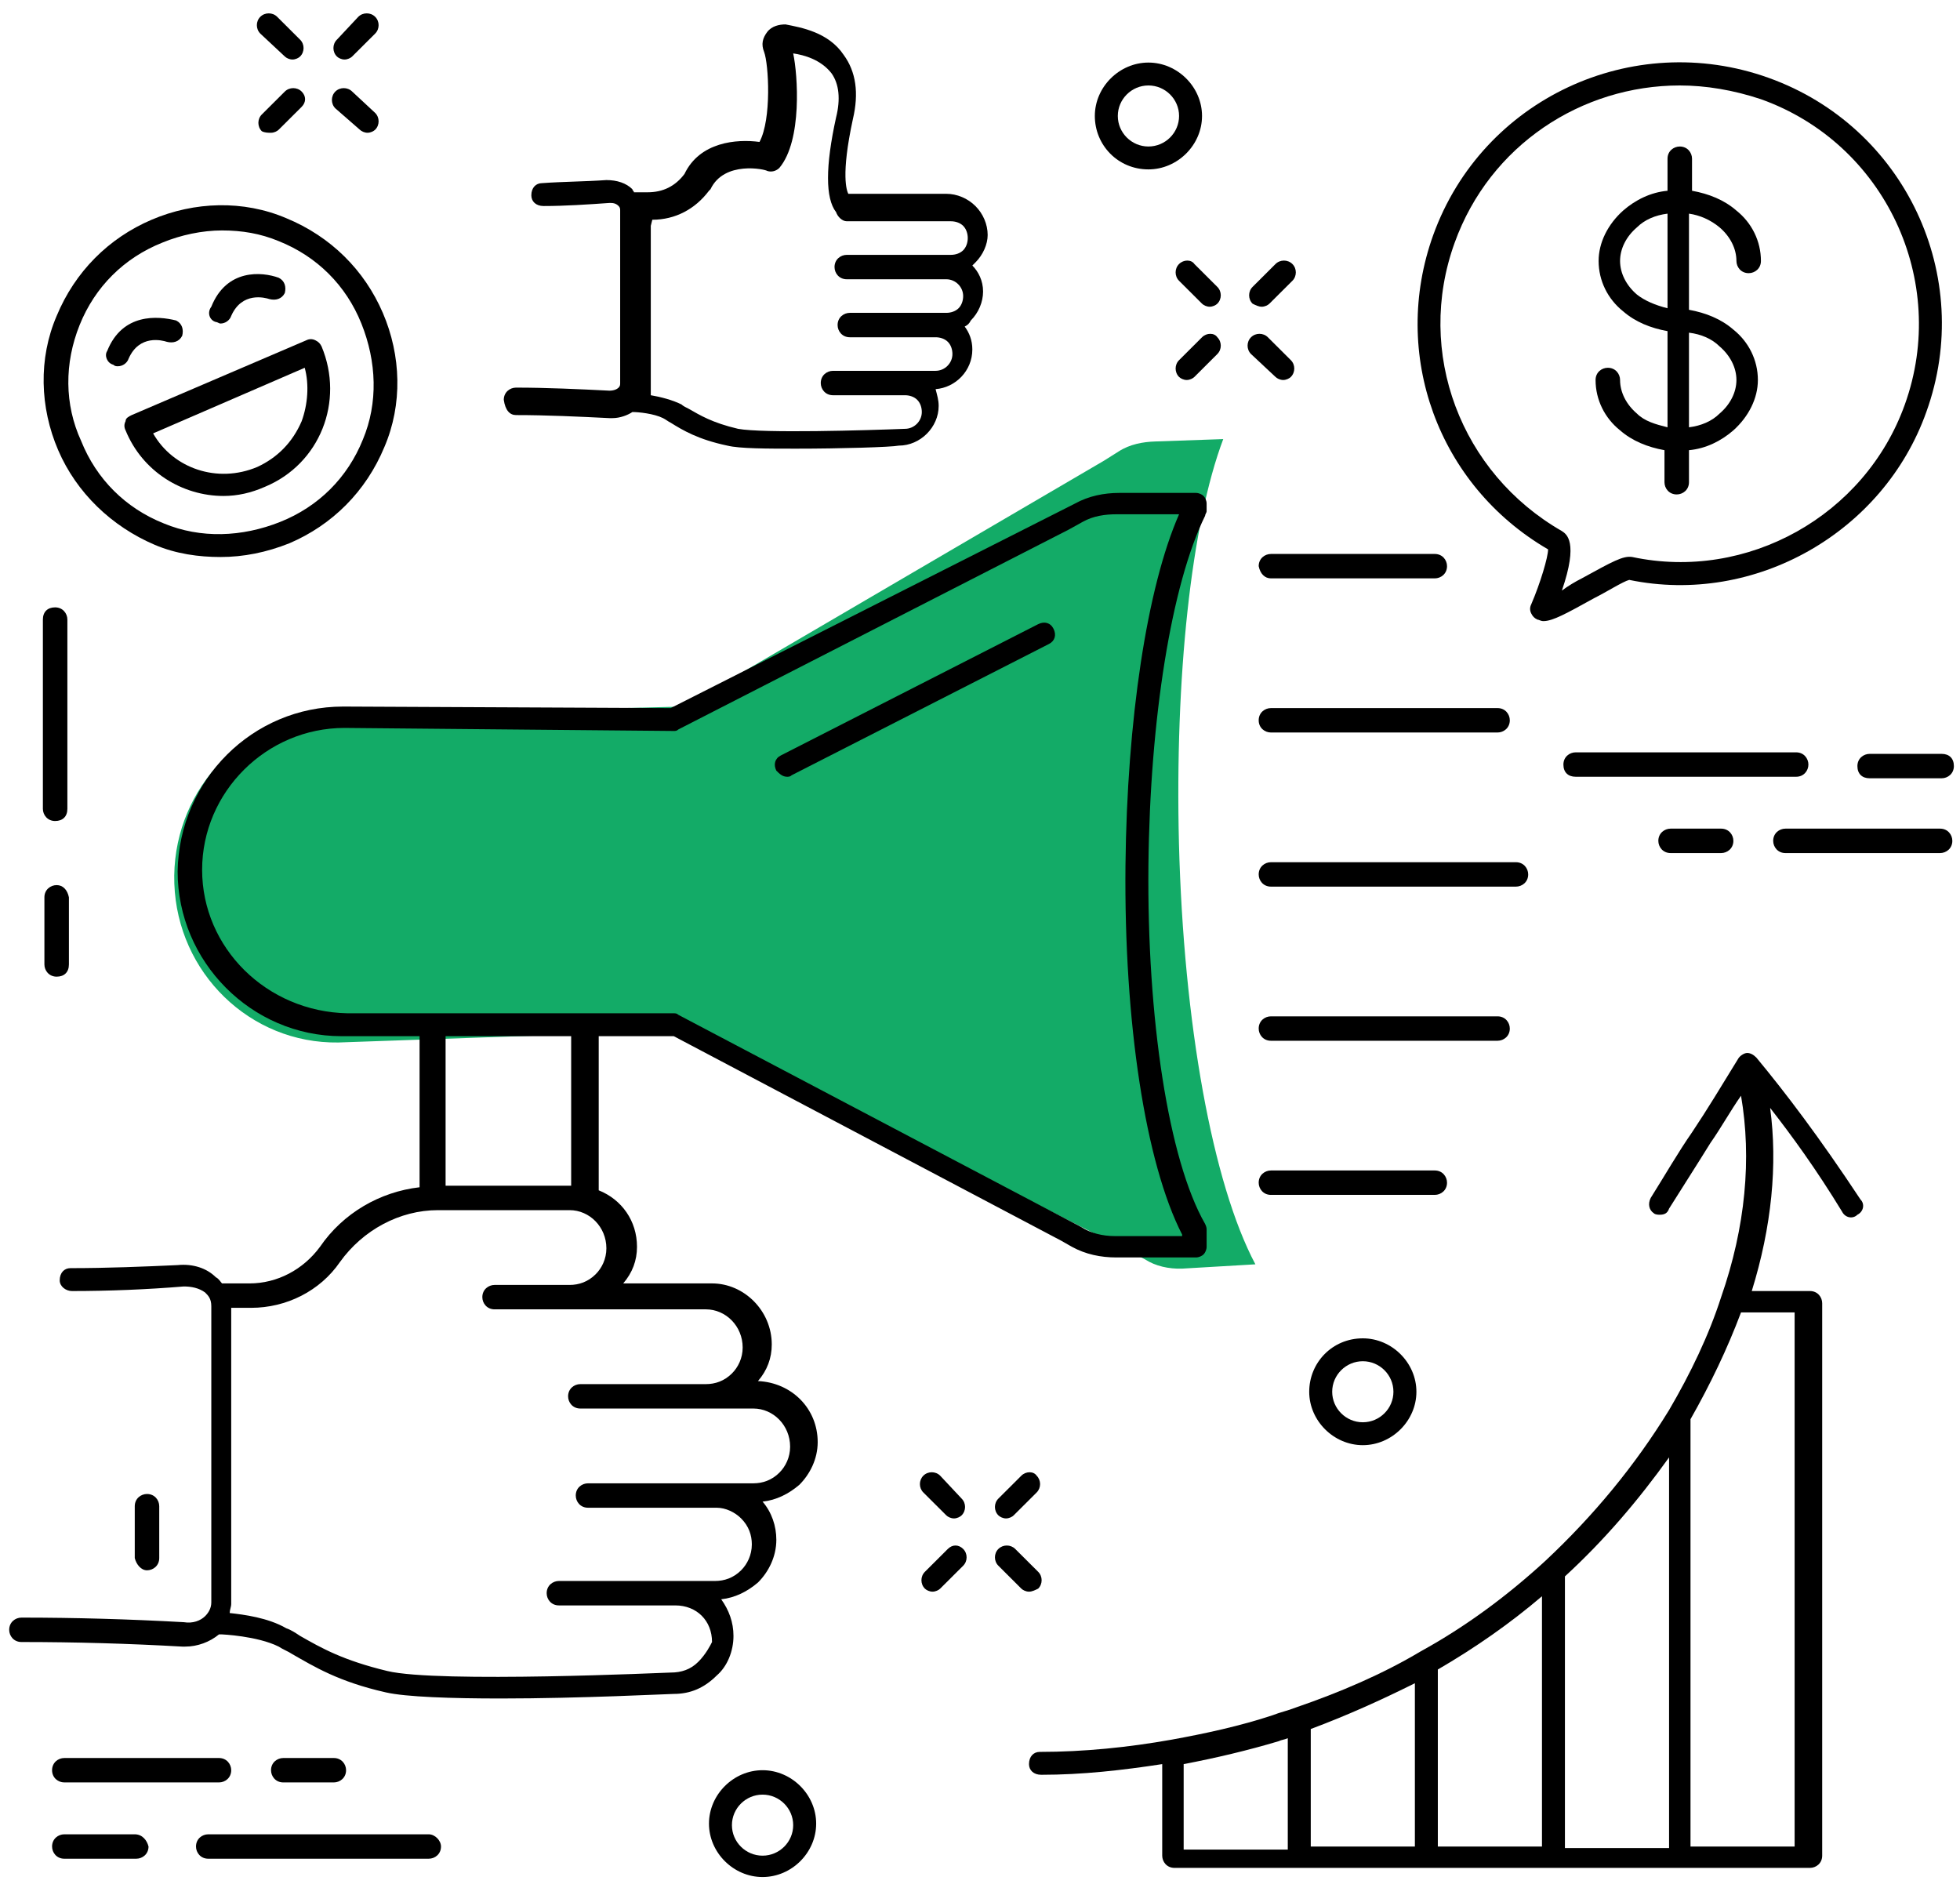 
<svg width="90px" height="87px" viewBox="0 0 90 87" version="1.1" xmlns="http://www.w3.org/2000/svg" xmlns:xlink="http://www.w3.org/1999/xlink">
    <!-- Generator: Sketch 51.3 (57544) - http://www.bohemiancoding.com/sketch -->
    <desc>Created with Sketch.</desc>
    <defs></defs>
    <g id="website-icons" stroke="none" stroke-width="1" fill="none" fill-rule="evenodd">
        <g id="icons" transform="translate(-899, -1896)" fill-rule="nonzero">
            <g id="Group-4" transform="translate(899, 1896)">
                <path d="M8,39.719 C8,35.622 11.216,32.247 15.12,32.247 C15.12,32.247 20.607,32.301 31.581,32.408 C31.658,32.408 31.734,32.408 31.811,32.328 L51.334,21.803 L52.023,21.402 C52.559,21.08 53.172,21 53.708,21 L56.847,21 C55.239,24.856 54.244,31.846 54.167,39.478 C54.091,47.753 55.163,55.144 57,58.92 L53.631,59 C53.019,59 52.406,58.839 51.947,58.518 L31.811,47.351 C31.734,47.271 31.658,47.271 31.581,47.271 L27.217,47.271 C27.217,47.271 24.716,47.271 19.714,47.271 L15.273,47.271 C11.216,47.19 8,43.816 8,39.719 Z" id="Path" fill="#13AB67" transform="translate(32.5, 40) rotate(-2) translate(-32.5, -40) "></path>
                <g id="Group-Copy-5" fill="#000000">
                    <path d="M3.094,28.449 C3.094,28.168 2.883,27.888 2.531,27.888 C2.18,27.888 1.969,28.098 1.969,28.449 L1.969,37.138 C1.969,37.418 2.18,37.698 2.531,37.698 C2.883,37.698 3.094,37.488 3.094,37.138 L3.094,28.449 Z" id="Shape"></path>
                    <path d="M2.602,40.641 C2.32,40.641 2.039,40.851 2.039,41.202 L2.039,44.285 C2.039,44.565 2.25,44.845 2.602,44.845 C2.953,44.845 3.164,44.635 3.164,44.285 L3.164,41.202 C3.094,40.851 2.883,40.641 2.602,40.641 Z" id="Shape"></path>
                    <path d="M60.117,63.905 C60.117,65.236 61.242,66.357 62.578,66.357 C63.914,66.357 65.039,65.236 65.039,63.905 C65.039,62.573 63.914,61.452 62.578,61.452 C61.172,61.452 60.117,62.573 60.117,63.905 Z M63.984,63.905 C63.984,64.675 63.352,65.306 62.578,65.306 C61.805,65.306 61.172,64.675 61.172,63.905 C61.172,63.134 61.805,62.503 62.578,62.503 C63.352,62.503 63.984,63.134 63.984,63.905 Z" id="Shape"></path>
                    <path d="M35.016,81.282 C33.68,81.282 32.555,82.403 32.555,83.735 C32.555,85.066 33.68,86.187 35.016,86.187 C36.352,86.187 37.477,85.066 37.477,83.735 C37.477,82.403 36.352,81.282 35.016,81.282 Z M35.016,85.206 C34.242,85.206 33.609,84.576 33.609,83.805 C33.609,83.034 34.242,82.403 35.016,82.403 C35.789,82.403 36.422,83.034 36.422,83.805 C36.422,84.576 35.789,85.206 35.016,85.206 Z" id="Shape"></path>
                    <path d="M52.734,7.778 C54.07,7.778 55.195,6.657 55.195,5.325 C55.195,3.994 54.07,2.873 52.734,2.873 C51.398,2.873 50.273,3.994 50.273,5.325 C50.273,6.657 51.328,7.778 52.734,7.778 Z M52.734,3.924 C53.508,3.924 54.141,4.555 54.141,5.325 C54.141,6.096 53.508,6.727 52.734,6.727 C51.961,6.727 51.328,6.096 51.328,5.325 C51.328,4.555 51.961,3.924 52.734,3.924 Z" id="Shape"></path>
                    <path d="M83.039,35.106 C83.039,34.825 82.828,34.545 82.477,34.545 L72.352,34.545 C72.07,34.545 71.789,34.755 71.789,35.106 C71.789,35.456 72,35.666 72.352,35.666 L82.477,35.666 C82.828,35.666 83.039,35.386 83.039,35.106 Z" id="Shape"></path>
                    <path d="M85.852,34.615 C85.57,34.615 85.289,34.825 85.289,35.176 C85.289,35.526 85.5,35.736 85.852,35.736 L89.156,35.736 C89.438,35.736 89.719,35.526 89.719,35.176 C89.719,34.825 89.508,34.615 89.156,34.615 L85.852,34.615 Z" id="Shape"></path>
                    <path d="M89.086,38.048 L81.984,38.048 C81.703,38.048 81.422,38.259 81.422,38.609 C81.422,38.889 81.633,39.17 81.984,39.17 L89.086,39.17 C89.367,39.17 89.648,38.959 89.648,38.609 C89.648,38.329 89.438,38.048 89.086,38.048 Z" id="Shape"></path>
                    <path d="M76.711,38.048 C76.43,38.048 76.148,38.259 76.148,38.609 C76.148,38.889 76.359,39.17 76.711,39.17 L79.031,39.17 C79.312,39.17 79.594,38.959 79.594,38.609 C79.594,38.329 79.383,38.048 79.031,38.048 L76.711,38.048 Z" id="Shape"></path>
                    <path d="M19.688,84.225 L9.562,84.225 C9.281,84.225 9,84.435 9,84.786 C9,85.066 9.211,85.346 9.562,85.346 L19.688,85.346 C19.969,85.346 20.25,85.136 20.25,84.786 C20.25,84.505 19.969,84.225 19.688,84.225 Z" id="Shape"></path>
                    <path d="M6.188,84.225 L2.953,84.225 C2.672,84.225 2.391,84.435 2.391,84.786 C2.391,85.066 2.602,85.346 2.953,85.346 L6.258,85.346 C6.539,85.346 6.82,85.136 6.82,84.786 C6.75,84.505 6.539,84.225 6.188,84.225 Z" id="Shape"></path>
                    <path d="M2.953,81.843 L10.055,81.843 C10.336,81.843 10.617,81.633 10.617,81.282 C10.617,81.002 10.406,80.722 10.055,80.722 L2.953,80.722 C2.672,80.722 2.391,80.932 2.391,81.282 C2.391,81.633 2.672,81.843 2.953,81.843 Z" id="Shape"></path>
                    <path d="M15.328,81.843 C15.609,81.843 15.891,81.633 15.891,81.282 C15.891,81.002 15.68,80.722 15.328,80.722 L13.008,80.722 C12.727,80.722 12.445,80.932 12.445,81.282 C12.445,81.562 12.656,81.843 13.008,81.843 L15.328,81.843 Z" id="Shape"></path>
                    <path d="M43.172,67.759 C42.961,67.548 42.609,67.548 42.398,67.759 C42.188,67.969 42.188,68.319 42.398,68.529 L43.453,69.58 C43.523,69.65 43.664,69.721 43.805,69.721 C43.945,69.721 44.086,69.65 44.156,69.58 C44.367,69.37 44.367,69.02 44.156,68.81 L43.172,67.759 Z" id="Shape"></path>
                    <path d="M47.672,72.944 C47.883,72.734 47.883,72.383 47.672,72.173 L46.617,71.122 C46.406,70.912 46.055,70.912 45.844,71.122 C45.633,71.332 45.633,71.683 45.844,71.893 L46.898,72.944 C46.969,73.014 47.109,73.084 47.25,73.084 C47.391,73.084 47.531,73.014 47.672,72.944 Z" id="Shape"></path>
                    <path d="M43.523,71.122 L42.469,72.173 C42.258,72.383 42.258,72.734 42.469,72.944 C42.539,73.014 42.68,73.084 42.82,73.084 C42.961,73.084 43.102,73.014 43.172,72.944 L44.227,71.893 C44.438,71.683 44.438,71.332 44.227,71.122 C44.016,70.912 43.734,70.912 43.523,71.122 Z" id="Shape"></path>
                    <path d="M46.898,67.759 L45.844,68.81 C45.633,69.02 45.633,69.37 45.844,69.58 C45.914,69.65 46.055,69.721 46.195,69.721 C46.336,69.721 46.477,69.65 46.547,69.58 L47.602,68.529 C47.812,68.319 47.812,67.969 47.602,67.759 C47.461,67.548 47.109,67.548 46.898,67.759 Z" id="Shape"></path>
                    <path d="M54.141,12.122 C53.93,12.332 53.93,12.683 54.141,12.893 L55.195,13.944 C55.266,14.014 55.406,14.084 55.547,14.084 C55.688,14.084 55.828,14.014 55.898,13.944 C56.109,13.734 56.109,13.384 55.898,13.173 L54.844,12.122 C54.703,11.912 54.352,11.912 54.141,12.122 Z" id="Shape"></path>
                    <path d="M58.57,17.308 C58.641,17.378 58.781,17.448 58.922,17.448 C59.062,17.448 59.203,17.378 59.273,17.308 C59.484,17.097 59.484,16.747 59.273,16.537 L58.219,15.486 C58.008,15.275 57.656,15.275 57.445,15.486 C57.234,15.696 57.234,16.046 57.445,16.256 L58.57,17.308 Z" id="Shape"></path>
                    <path d="M55.195,15.486 L54.141,16.537 C53.93,16.747 53.93,17.097 54.141,17.308 C54.211,17.378 54.352,17.448 54.492,17.448 C54.633,17.448 54.773,17.378 54.844,17.308 L55.898,16.256 C56.109,16.046 56.109,15.696 55.898,15.486 C55.758,15.275 55.406,15.275 55.195,15.486 Z" id="Shape"></path>
                    <path d="M57.938,14.084 C58.078,14.084 58.219,14.014 58.289,13.944 L59.344,12.893 C59.555,12.683 59.555,12.332 59.344,12.122 C59.133,11.912 58.781,11.912 58.57,12.122 L57.516,13.173 C57.305,13.384 57.305,13.734 57.516,13.944 C57.656,14.014 57.797,14.084 57.938,14.084 Z" id="Shape"></path>
                    <path d="M13.078,2.593 C13.148,2.663 13.289,2.733 13.43,2.733 C13.57,2.733 13.711,2.663 13.781,2.593 C13.992,2.382 13.992,2.032 13.781,1.822 L12.727,0.771 C12.516,0.561 12.164,0.561 11.953,0.771 C11.742,0.981 11.742,1.331 11.953,1.542 L13.078,2.593 Z" id="Shape"></path>
                    <path d="M16.523,5.956 C16.594,6.026 16.734,6.096 16.875,6.096 C17.016,6.096 17.156,6.026 17.227,5.956 C17.438,5.746 17.438,5.395 17.227,5.185 L16.172,4.204 C15.961,3.994 15.609,3.994 15.398,4.204 C15.188,4.414 15.188,4.765 15.398,4.975 L16.523,5.956 Z" id="Shape"></path>
                    <path d="M12.445,6.096 C12.586,6.096 12.727,6.026 12.797,5.956 L13.852,4.905 C14.062,4.695 14.062,4.414 13.852,4.204 C13.641,3.994 13.289,3.994 13.078,4.204 L12.023,5.255 C11.812,5.466 11.812,5.816 12.023,6.026 C12.164,6.096 12.305,6.096 12.445,6.096 Z" id="Shape"></path>
                    <path d="M15.82,2.733 C15.961,2.733 16.102,2.663 16.172,2.593 L17.227,1.542 C17.438,1.331 17.438,0.981 17.227,0.771 C17.016,0.561 16.664,0.561 16.453,0.771 L15.469,1.822 C15.258,2.032 15.258,2.382 15.469,2.593 C15.539,2.663 15.68,2.733 15.82,2.733 Z" id="Shape"></path>
                    <path d="M33.68,75.116 C33.68,74.485 33.469,73.925 33.117,73.434 C33.75,73.364 34.312,73.084 34.805,72.663 C35.297,72.173 35.648,71.472 35.648,70.702 C35.648,70.071 35.438,69.44 35.016,68.95 C35.648,68.88 36.211,68.599 36.703,68.179 C37.195,67.688 37.547,66.988 37.547,66.217 C37.547,64.675 36.352,63.484 34.805,63.414 C35.227,62.924 35.438,62.363 35.438,61.732 C35.438,60.191 34.172,58.93 32.695,58.93 L28.617,58.93 C29.039,58.439 29.25,57.879 29.25,57.248 C29.25,56.057 28.547,55.076 27.492,54.655 L27.492,47.578 L30.938,47.578 L48.727,56.968 L49.219,57.248 C49.852,57.598 50.555,57.738 51.258,57.738 L54.914,57.738 C55.055,57.738 55.195,57.668 55.266,57.598 C55.336,57.528 55.406,57.388 55.406,57.248 L55.406,56.477 C55.406,56.407 55.406,56.337 55.336,56.197 C53.648,53.254 52.664,46.737 52.734,39.73 C52.805,33.003 53.789,26.837 55.336,23.684 C55.336,23.614 55.406,23.544 55.406,23.474 L55.406,23.123 C55.406,22.983 55.336,22.843 55.266,22.773 C55.195,22.703 55.055,22.633 54.914,22.633 L51.398,22.633 C50.695,22.633 49.992,22.773 49.359,23.123 L30.797,32.513 L15.82,32.443 C15.82,32.443 15.82,32.443 15.75,32.443 C11.602,32.443 8.227,35.806 8.156,40.01 C8.156,44.145 11.531,47.578 15.68,47.578 L19.266,47.578 L19.266,54.515 C17.438,54.725 15.75,55.706 14.695,57.248 C13.922,58.299 12.727,58.93 11.461,58.93 C11.461,58.93 11.461,58.93 11.461,58.93 L10.195,58.93 C10.125,58.86 10.055,58.719 9.914,58.649 C9.492,58.229 8.859,58.019 8.156,58.089 C6.609,58.159 4.922,58.229 3.234,58.229 C2.953,58.229 2.742,58.439 2.742,58.789 C2.742,59.07 3.023,59.28 3.305,59.28 C4.992,59.28 6.75,59.21 8.438,59.07 C8.789,59.07 9.141,59.14 9.422,59.35 C9.562,59.49 9.703,59.63 9.703,59.981 L9.703,73.574 C9.703,73.855 9.562,74.065 9.422,74.205 C9.211,74.415 8.859,74.555 8.438,74.485 C5.906,74.345 3.445,74.275 0.984,74.275 C0.703,74.275 0.422,74.485 0.422,74.836 C0.422,75.116 0.633,75.396 0.984,75.396 C0.984,75.396 0.984,75.396 0.984,75.396 C3.445,75.396 5.906,75.466 8.367,75.606 C8.438,75.606 8.508,75.606 8.508,75.606 C9.07,75.606 9.633,75.396 10.055,75.046 C10.125,75.046 10.125,75.046 10.195,75.046 C10.195,75.046 11.812,75.116 12.797,75.606 C13.008,75.747 13.219,75.817 13.43,75.957 C14.414,76.517 15.539,77.218 17.719,77.709 C18.633,77.919 20.742,77.989 22.992,77.989 C26.648,77.989 30.727,77.779 30.938,77.779 C30.938,77.779 30.938,77.779 30.938,77.779 C31.711,77.779 32.344,77.498 32.906,76.938 C33.398,76.517 33.68,75.817 33.68,75.116 Z M9.281,39.94 C9.281,36.367 12.234,33.424 15.82,33.424 C15.82,33.424 15.82,33.424 15.82,33.424 L30.938,33.564 C31.008,33.564 31.078,33.564 31.148,33.494 L49.078,24.315 L49.711,23.964 C50.203,23.684 50.766,23.614 51.258,23.614 L54.141,23.614 C52.664,26.977 51.75,33.073 51.68,39.73 C51.609,46.947 52.594,53.394 54.281,56.687 L54.281,56.757 L51.188,56.757 C50.625,56.757 50.062,56.617 49.641,56.337 L31.148,46.597 C31.078,46.527 31.008,46.527 30.938,46.527 L26.93,46.527 C26.93,46.527 26.859,46.527 26.859,46.527 L20.039,46.527 C20.039,46.527 20.039,46.527 20.039,46.527 L15.961,46.527 C12.234,46.457 9.281,43.514 9.281,39.94 Z M26.227,47.578 L26.227,54.445 L20.461,54.445 L20.461,47.578 L26.227,47.578 Z M32.062,76.307 C31.711,76.658 31.289,76.798 30.797,76.798 C30.656,76.798 20.109,77.288 17.789,76.728 C15.75,76.237 14.766,75.677 13.781,75.116 C13.57,74.976 13.359,74.836 13.148,74.766 C12.305,74.275 11.18,74.135 10.547,74.065 C10.547,73.925 10.617,73.785 10.617,73.644 L10.617,60.051 C10.617,60.051 10.617,60.051 10.617,60.051 L11.531,60.051 C11.531,60.051 11.531,60.051 11.531,60.051 C13.148,60.051 14.695,59.28 15.609,57.949 C16.664,56.477 18.352,55.566 20.109,55.566 C20.109,55.566 20.109,55.566 20.109,55.566 L26.016,55.566 C26.016,55.566 26.016,55.566 26.016,55.566 L26.156,55.566 C27.07,55.566 27.844,56.337 27.844,57.318 C27.844,57.808 27.633,58.229 27.352,58.509 C27,58.86 26.578,59 26.156,59 C26.156,59 26.156,59 26.156,59 L22.711,59 C22.711,59 22.711,59 22.711,59 C22.43,59 22.148,59.21 22.148,59.56 C22.148,59.841 22.359,60.121 22.711,60.121 L26.156,60.121 C26.156,60.121 26.156,60.121 26.156,60.121 C26.297,60.121 26.367,60.121 26.508,60.121 C26.578,60.121 26.648,60.121 26.648,60.121 L32.414,60.121 C33.328,60.121 34.102,60.892 34.102,61.873 C34.102,62.363 33.891,62.784 33.609,63.064 C33.258,63.414 32.836,63.554 32.414,63.554 C32.414,63.554 32.414,63.554 32.414,63.554 L26.648,63.554 C26.367,63.554 26.086,63.764 26.086,64.115 C26.086,64.395 26.297,64.675 26.648,64.675 C26.648,64.675 26.648,64.675 26.648,64.675 L28.758,64.675 C28.758,64.675 28.758,64.675 28.828,64.675 L34.594,64.675 C35.508,64.675 36.281,65.446 36.281,66.427 C36.281,66.918 36.07,67.338 35.789,67.618 C35.438,67.969 35.016,68.109 34.594,68.109 C34.594,68.109 34.594,68.109 34.594,68.109 L32.836,68.109 C32.836,68.109 32.766,68.109 32.766,68.109 L27,68.109 C26.719,68.109 26.438,68.319 26.438,68.669 C26.438,68.95 26.648,69.23 27,69.23 C27,69.23 27,69.23 27,69.23 L28.828,69.23 C28.828,69.23 28.828,69.23 28.898,69.23 L32.906,69.23 C33.328,69.23 33.75,69.44 34.031,69.721 C34.383,70.071 34.523,70.491 34.523,70.912 C34.523,71.402 34.312,71.823 34.031,72.103 C33.68,72.453 33.258,72.593 32.836,72.593 C32.836,72.593 32.836,72.593 32.836,72.593 L31.008,72.593 C31.008,72.593 31.008,72.593 31.008,72.593 L25.664,72.593 C25.383,72.593 25.102,72.804 25.102,73.154 C25.102,73.434 25.312,73.715 25.664,73.715 L27.07,73.715 C27.07,73.715 27.07,73.715 27.07,73.715 L31.008,73.715 C31.992,73.715 32.695,74.415 32.695,75.396 C32.625,75.536 32.414,75.957 32.062,76.307 Z" id="Shape"></path>
                    <path d="M58.359,26.557 L65.883,26.557 C65.883,26.557 65.883,26.557 65.883,26.557 C66.164,26.557 66.445,26.347 66.445,25.996 C66.445,25.716 66.234,25.436 65.883,25.436 L58.359,25.436 C58.359,25.436 58.359,25.436 58.359,25.436 C58.078,25.436 57.797,25.646 57.797,25.996 C57.867,26.347 58.078,26.557 58.359,26.557 Z" id="Shape"></path>
                    <path d="M58.359,33.634 L68.766,33.634 C68.766,33.634 68.766,33.634 68.766,33.634 C69.047,33.634 69.328,33.424 69.328,33.073 C69.328,32.793 69.117,32.513 68.766,32.513 L58.359,32.513 C58.078,32.513 57.797,32.723 57.797,33.073 C57.797,33.424 58.078,33.634 58.359,33.634 Z" id="Shape"></path>
                    <path d="M69.609,40.711 C69.891,40.711 70.172,40.501 70.172,40.151 C70.172,39.87 69.961,39.59 69.609,39.59 L58.359,39.59 C58.078,39.59 57.797,39.8 57.797,40.151 C57.797,40.431 58.008,40.711 58.359,40.711 L69.609,40.711 Z" id="Shape"></path>
                    <path d="M68.766,47.788 C69.047,47.788 69.328,47.578 69.328,47.228 C69.328,46.947 69.117,46.667 68.766,46.667 L58.359,46.667 C58.078,46.667 57.797,46.877 57.797,47.228 C57.797,47.508 58.008,47.788 58.359,47.788 L68.766,47.788 C68.766,47.788 68.766,47.788 68.766,47.788 Z" id="Shape"></path>
                    <path d="M65.883,54.865 C66.164,54.865 66.445,54.655 66.445,54.305 C66.445,54.025 66.234,53.744 65.883,53.744 L58.359,53.744 C58.078,53.744 57.797,53.955 57.797,54.305 C57.797,54.585 58.008,54.865 58.359,54.865 L65.883,54.865 C65.883,54.865 65.883,54.865 65.883,54.865 Z" id="Shape"></path>
                    <path d="M36.141,35.666 C36.211,35.666 36.281,35.666 36.352,35.596 L48.164,29.57 C48.445,29.43 48.516,29.149 48.375,28.869 C48.234,28.589 47.953,28.519 47.672,28.659 L35.859,34.685 C35.578,34.825 35.508,35.106 35.648,35.386 C35.789,35.526 35.93,35.666 36.141,35.666 Z" id="Shape"></path>
                    <path d="M6.75,72.103 C7.031,72.103 7.312,71.893 7.312,71.542 L7.312,69.16 C7.312,68.88 7.102,68.599 6.75,68.599 C6.75,68.599 6.75,68.599 6.75,68.599 C6.469,68.599 6.188,68.81 6.188,69.16 L6.188,71.542 C6.258,71.823 6.469,72.103 6.75,72.103 Z" id="Shape"></path>
                    <path d="M75.164,18.989 C74.672,18.569 74.391,18.008 74.391,17.448 C74.391,17.167 74.18,16.887 73.828,16.887 C73.547,16.887 73.266,17.097 73.266,17.448 C73.266,18.359 73.688,19.199 74.391,19.76 C74.953,20.25 75.656,20.531 76.43,20.671 L76.43,22.142 C76.43,22.423 76.641,22.703 76.992,22.703 C77.273,22.703 77.555,22.493 77.555,22.142 L77.555,20.671 C78.328,20.601 79.031,20.25 79.594,19.76 C80.297,19.129 80.719,18.288 80.719,17.448 C80.719,16.537 80.297,15.696 79.594,15.135 C79.031,14.645 78.328,14.365 77.555,14.224 L77.555,9.81 C78.047,9.88 78.539,10.09 78.961,10.441 C79.453,10.861 79.734,11.422 79.734,11.982 C79.734,12.262 79.945,12.543 80.297,12.543 C80.578,12.543 80.859,12.332 80.859,11.982 C80.859,11.071 80.438,10.23 79.734,9.67 C79.172,9.179 78.469,8.899 77.695,8.759 L77.695,7.287 C77.695,7.007 77.484,6.727 77.133,6.727 C76.852,6.727 76.57,6.937 76.57,7.287 L76.57,8.759 C75.797,8.829 75.094,9.179 74.531,9.67 C73.828,10.3 73.406,11.141 73.406,11.982 C73.406,12.893 73.828,13.734 74.531,14.294 C75.094,14.785 75.797,15.065 76.57,15.205 L76.57,19.62 C76.008,19.48 75.516,19.34 75.164,18.989 Z M78.961,15.906 C79.453,16.327 79.734,16.887 79.734,17.448 C79.734,18.008 79.453,18.569 78.961,18.989 C78.609,19.34 78.117,19.55 77.555,19.62 L77.555,15.275 C78.117,15.346 78.609,15.556 78.961,15.906 Z M75.164,13.524 C74.672,13.103 74.391,12.543 74.391,11.982 C74.391,11.422 74.672,10.861 75.164,10.441 C75.516,10.09 76.008,9.88 76.57,9.81 L76.57,14.154 C76.008,14.014 75.516,13.804 75.164,13.524 Z" id="Shape"></path>
                    <path d="M71.086,25.226 C71.086,25.576 70.734,26.767 70.312,27.748 C70.242,27.888 70.242,28.028 70.312,28.168 C70.383,28.309 70.453,28.379 70.594,28.449 C70.664,28.449 70.734,28.519 70.875,28.519 C71.297,28.519 71.93,28.168 73.195,27.468 C73.758,27.188 74.531,26.697 74.812,26.627 C80.578,27.818 86.484,24.455 88.453,18.919 C90.703,12.683 87.469,5.816 81.211,3.574 C74.953,1.331 68.062,4.555 65.812,10.791 C63.844,16.256 66.023,22.283 71.086,25.226 Z M66.797,11.141 C68.414,6.657 72.633,3.924 77.133,3.924 C78.328,3.924 79.594,4.134 80.859,4.555 C86.555,6.587 89.508,12.893 87.469,18.569 C85.641,23.684 80.227,26.697 74.953,25.576 C74.531,25.506 74.039,25.786 72.633,26.557 C72.352,26.697 72,26.907 71.719,27.117 C72.492,24.875 71.93,24.525 71.719,24.385 C67.078,21.722 64.969,16.186 66.797,11.141 Z" id="Shape"></path>
                    <path d="M7.102,25.015 C8.086,25.436 9.141,25.576 10.125,25.576 C11.18,25.576 12.234,25.366 13.289,24.945 C15.258,24.104 16.805,22.563 17.648,20.531 C18.492,18.569 18.422,16.327 17.578,14.365 C16.734,12.403 15.188,10.861 13.148,10.02 C11.18,9.179 8.93,9.249 6.961,10.09 C4.992,10.931 3.445,12.473 2.602,14.505 C1.758,16.467 1.828,18.709 2.672,20.671 C3.516,22.633 5.133,24.174 7.102,25.015 Z M3.656,14.925 C4.359,13.173 5.695,11.842 7.453,11.141 C8.297,10.791 9.281,10.581 10.195,10.581 C11.109,10.581 11.953,10.721 12.797,11.071 C14.555,11.772 15.891,13.103 16.594,14.855 C17.297,16.607 17.367,18.499 16.664,20.18 C15.961,21.932 14.625,23.264 12.867,23.964 C11.109,24.665 9.211,24.735 7.523,24.034 C5.766,23.334 4.43,22.002 3.727,20.25 C2.953,18.569 2.953,16.677 3.656,14.925 Z" id="Shape"></path>
                    <path d="M5.766,19.34 C5.695,19.48 5.695,19.62 5.766,19.76 C6.539,21.652 8.367,22.773 10.266,22.773 C10.898,22.773 11.531,22.633 12.164,22.353 C14.695,21.302 15.82,18.429 14.766,15.906 C14.695,15.766 14.625,15.696 14.484,15.626 C14.344,15.556 14.203,15.556 14.062,15.626 L6.047,19.059 C5.906,19.129 5.766,19.199 5.766,19.34 Z M13.992,16.887 C14.203,17.658 14.133,18.569 13.852,19.34 C13.43,20.321 12.727,21.021 11.812,21.442 C9.984,22.212 7.945,21.512 7.031,19.9 L13.992,16.887 Z" id="Shape"></path>
                    <path d="M9.914,14.785 C9.984,14.785 10.055,14.855 10.125,14.855 C10.336,14.855 10.547,14.715 10.617,14.505 C11.109,13.384 12.164,13.664 12.375,13.734 C12.656,13.804 12.938,13.734 13.078,13.454 C13.148,13.173 13.078,12.893 12.797,12.753 C12.023,12.473 10.406,12.332 9.703,14.084 C9.492,14.365 9.633,14.715 9.914,14.785 Z" id="Shape"></path>
                    <path d="M5.203,16.747 C5.273,16.817 5.344,16.817 5.414,16.817 C5.625,16.817 5.836,16.677 5.906,16.467 C6.398,15.346 7.453,15.626 7.664,15.696 C7.945,15.766 8.227,15.696 8.367,15.416 C8.438,15.135 8.367,14.855 8.086,14.715 C7.242,14.505 5.625,14.365 4.922,16.116 C4.781,16.327 4.922,16.677 5.203,16.747 Z" id="Shape"></path>
                    <path d="M80.648,48.559 C80.508,48.419 80.367,48.349 80.227,48.349 C80.086,48.349 79.875,48.489 79.805,48.629 C79.031,49.89 78.398,50.942 77.695,51.993 C77.062,52.904 76.5,53.885 75.797,55.006 C75.656,55.286 75.727,55.566 75.938,55.706 C76.008,55.776 76.148,55.776 76.219,55.776 C76.43,55.776 76.57,55.706 76.641,55.496 C77.344,54.375 77.977,53.394 78.539,52.483 C79.031,51.782 79.453,51.012 79.945,50.311 C80.438,53.184 80.156,56.337 79.031,59.56 C79.031,59.56 79.031,59.56 79.031,59.56 C78.469,61.312 77.625,63.064 76.641,64.745 C76.641,64.745 76.641,64.745 76.641,64.745 C76.641,64.745 76.641,64.745 76.641,64.745 C75.094,67.268 73.195,69.58 70.945,71.683 C70.945,71.683 70.945,71.683 70.945,71.683 C70.945,71.683 70.945,71.683 70.945,71.683 C69.188,73.294 67.289,74.696 65.25,75.817 C65.25,75.817 65.25,75.817 65.25,75.817 C63.492,76.868 61.523,77.709 59.484,78.409 C59.133,78.549 58.781,78.62 58.43,78.76 C58.43,78.76 58.43,78.76 58.43,78.76 C56.953,79.25 55.336,79.601 53.789,79.881 C53.789,79.881 53.789,79.881 53.789,79.881 C51.82,80.231 49.781,80.441 47.742,80.441 C47.461,80.441 47.25,80.652 47.25,81.002 C47.25,81.282 47.461,81.492 47.812,81.492 C47.812,81.492 47.812,81.492 47.812,81.492 C49.711,81.492 51.539,81.282 53.367,81.002 L53.367,85.206 C53.367,85.486 53.578,85.767 53.93,85.767 L59.766,85.767 C59.836,85.767 59.836,85.767 59.906,85.767 L65.602,85.767 C65.602,85.767 65.602,85.767 65.602,85.767 C65.602,85.767 65.602,85.767 65.602,85.767 L71.297,85.767 C71.367,85.767 71.367,85.767 71.438,85.767 L77.273,85.767 C77.273,85.767 77.344,85.767 77.344,85.767 L83.109,85.767 C83.391,85.767 83.672,85.557 83.672,85.206 L83.672,59.841 C83.672,59.56 83.461,59.28 83.109,59.28 L80.438,59.28 C81.352,56.337 81.633,53.464 81.281,50.871 C82.266,52.133 83.391,53.674 84.586,55.636 C84.727,55.917 85.078,55.987 85.289,55.776 C85.57,55.636 85.641,55.286 85.43,55.076 C83.531,52.203 81.984,50.171 80.648,48.559 Z M54.352,81.002 C55.828,80.722 57.305,80.371 58.711,79.951 C58.711,79.951 58.711,79.951 58.711,79.951 C58.852,79.881 58.992,79.881 59.133,79.811 L59.133,84.926 L54.352,84.926 L54.352,81.002 Z M64.969,84.786 L60.188,84.786 L60.188,79.39 C61.875,78.76 63.422,78.059 64.969,77.288 L64.969,84.786 Z M66.023,76.658 C67.711,75.677 69.328,74.555 70.805,73.294 L70.805,84.786 L66.023,84.786 L66.023,76.658 Z M71.859,72.383 C73.688,70.702 75.234,68.88 76.641,66.918 L76.641,84.856 L71.859,84.856 L71.859,72.383 Z M82.406,84.786 L77.625,84.786 L77.625,65.166 C78.539,63.554 79.312,61.943 79.945,60.261 L82.406,60.261 L82.406,84.786 Z" id="Shape"></path>
                    <path d="M23.695,19.059 C25.102,19.059 26.578,19.129 27.984,19.199 C28.055,19.199 28.055,19.199 28.125,19.199 C28.477,19.199 28.828,19.059 29.039,18.919 C29.039,18.919 29.039,18.919 29.039,18.919 C29.32,18.919 30.023,18.989 30.445,19.199 C30.586,19.269 30.656,19.34 30.797,19.41 C31.359,19.76 32.062,20.18 33.398,20.461 C33.961,20.601 35.227,20.601 36.562,20.601 C38.602,20.601 40.922,20.531 41.273,20.461 C41.273,20.461 41.273,20.461 41.273,20.461 C42.258,20.461 43.102,19.62 43.102,18.639 C43.102,18.359 43.031,18.148 42.961,17.868 C43.875,17.798 44.648,17.027 44.648,16.046 C44.648,15.626 44.508,15.275 44.297,14.995 C44.438,14.925 44.508,14.855 44.578,14.715 C44.93,14.365 45.141,13.874 45.141,13.384 C45.141,12.893 44.93,12.473 44.648,12.192 C44.719,12.122 44.719,12.122 44.789,12.052 C45.141,11.702 45.352,11.211 45.352,10.791 C45.352,10.3 45.141,9.81 44.789,9.46 C44.438,9.109 43.945,8.899 43.453,8.899 L38.953,8.899 C38.883,8.759 38.602,8.058 39.164,5.466 C39.445,4.274 39.305,3.293 38.742,2.523 C38.039,1.471 36.773,1.261 36.07,1.121 C35.789,1.121 35.438,1.191 35.227,1.471 C35.016,1.752 34.945,2.032 35.086,2.382 C35.297,2.943 35.438,5.466 34.875,6.517 C33.82,6.376 32.133,6.517 31.43,7.988 C31.008,8.549 30.445,8.829 29.742,8.829 C29.742,8.829 29.742,8.829 29.742,8.829 L29.109,8.829 C29.109,8.759 29.039,8.759 29.039,8.689 C28.758,8.409 28.336,8.268 27.844,8.268 C26.859,8.338 25.875,8.338 24.891,8.409 C24.609,8.409 24.398,8.619 24.398,8.969 C24.398,9.249 24.609,9.46 24.961,9.46 C24.961,9.46 24.961,9.46 24.961,9.46 C25.945,9.46 27,9.389 27.984,9.319 C28.125,9.319 28.266,9.319 28.406,9.46 C28.477,9.53 28.477,9.6 28.477,9.67 L28.477,17.588 C28.477,17.658 28.477,17.728 28.406,17.798 C28.336,17.868 28.195,17.938 27.984,17.938 C26.578,17.868 25.102,17.798 23.695,17.798 C23.414,17.798 23.133,18.008 23.133,18.359 C23.203,18.849 23.414,19.059 23.695,19.059 Z M29.953,10.09 C31.008,10.09 31.922,9.6 32.555,8.759 C32.555,8.759 32.625,8.689 32.625,8.689 C33.258,7.357 35.156,7.778 35.227,7.848 C35.438,7.918 35.648,7.848 35.789,7.708 C36.844,6.447 36.633,3.433 36.422,2.452 C36.914,2.523 37.688,2.733 38.18,3.363 C38.531,3.854 38.602,4.555 38.391,5.395 C37.898,7.638 37.898,9.109 38.391,9.74 C38.461,9.95 38.672,10.16 38.883,10.16 L43.664,10.16 C43.875,10.16 44.086,10.23 44.227,10.37 C44.367,10.511 44.438,10.721 44.438,10.931 C44.438,11.141 44.367,11.351 44.227,11.492 C44.086,11.632 43.875,11.702 43.664,11.702 C43.664,11.702 43.664,11.702 43.664,11.702 L38.883,11.702 C38.602,11.702 38.32,11.912 38.32,12.262 C38.32,12.543 38.531,12.823 38.883,12.823 L40.078,12.823 C40.078,12.823 40.078,12.823 40.078,12.823 L43.453,12.823 C43.875,12.823 44.227,13.173 44.227,13.594 C44.227,13.804 44.156,14.014 44.016,14.154 C43.875,14.294 43.664,14.365 43.453,14.365 C43.453,14.365 43.453,14.365 43.453,14.365 L42.961,14.365 C42.961,14.365 42.961,14.365 42.961,14.365 L39.023,14.365 C38.742,14.365 38.461,14.575 38.461,14.925 C38.461,15.205 38.672,15.486 39.023,15.486 C39.023,15.486 39.023,15.486 39.023,15.486 L40.078,15.486 C40.078,15.486 40.078,15.486 40.078,15.486 C40.078,15.486 40.078,15.486 40.078,15.486 L42.961,15.486 C43.172,15.486 43.383,15.556 43.523,15.696 C43.664,15.836 43.734,16.046 43.734,16.256 C43.734,16.677 43.383,17.027 42.961,17.027 L41.484,17.027 C41.484,17.027 41.484,17.027 41.484,17.027 L38.25,17.027 C37.969,17.027 37.688,17.237 37.688,17.588 C37.688,17.868 37.898,18.148 38.25,18.148 L39.094,18.148 C39.094,18.148 39.094,18.148 39.094,18.148 L41.555,18.148 C41.766,18.148 41.977,18.218 42.117,18.359 C42.258,18.499 42.328,18.709 42.328,18.919 C42.328,19.34 41.977,19.69 41.555,19.69 C39.797,19.76 35.016,19.9 33.891,19.69 C32.695,19.41 32.133,19.059 31.641,18.779 C31.5,18.709 31.359,18.639 31.289,18.569 C30.867,18.359 30.305,18.218 29.883,18.148 C29.883,18.148 29.883,18.148 29.883,18.078 L29.883,10.37 L29.953,10.09 C29.953,10.09 29.953,10.09 29.953,10.09 Z" id="Shape"></path>
                </g>
            </g>
        </g>
    </g>
</svg>